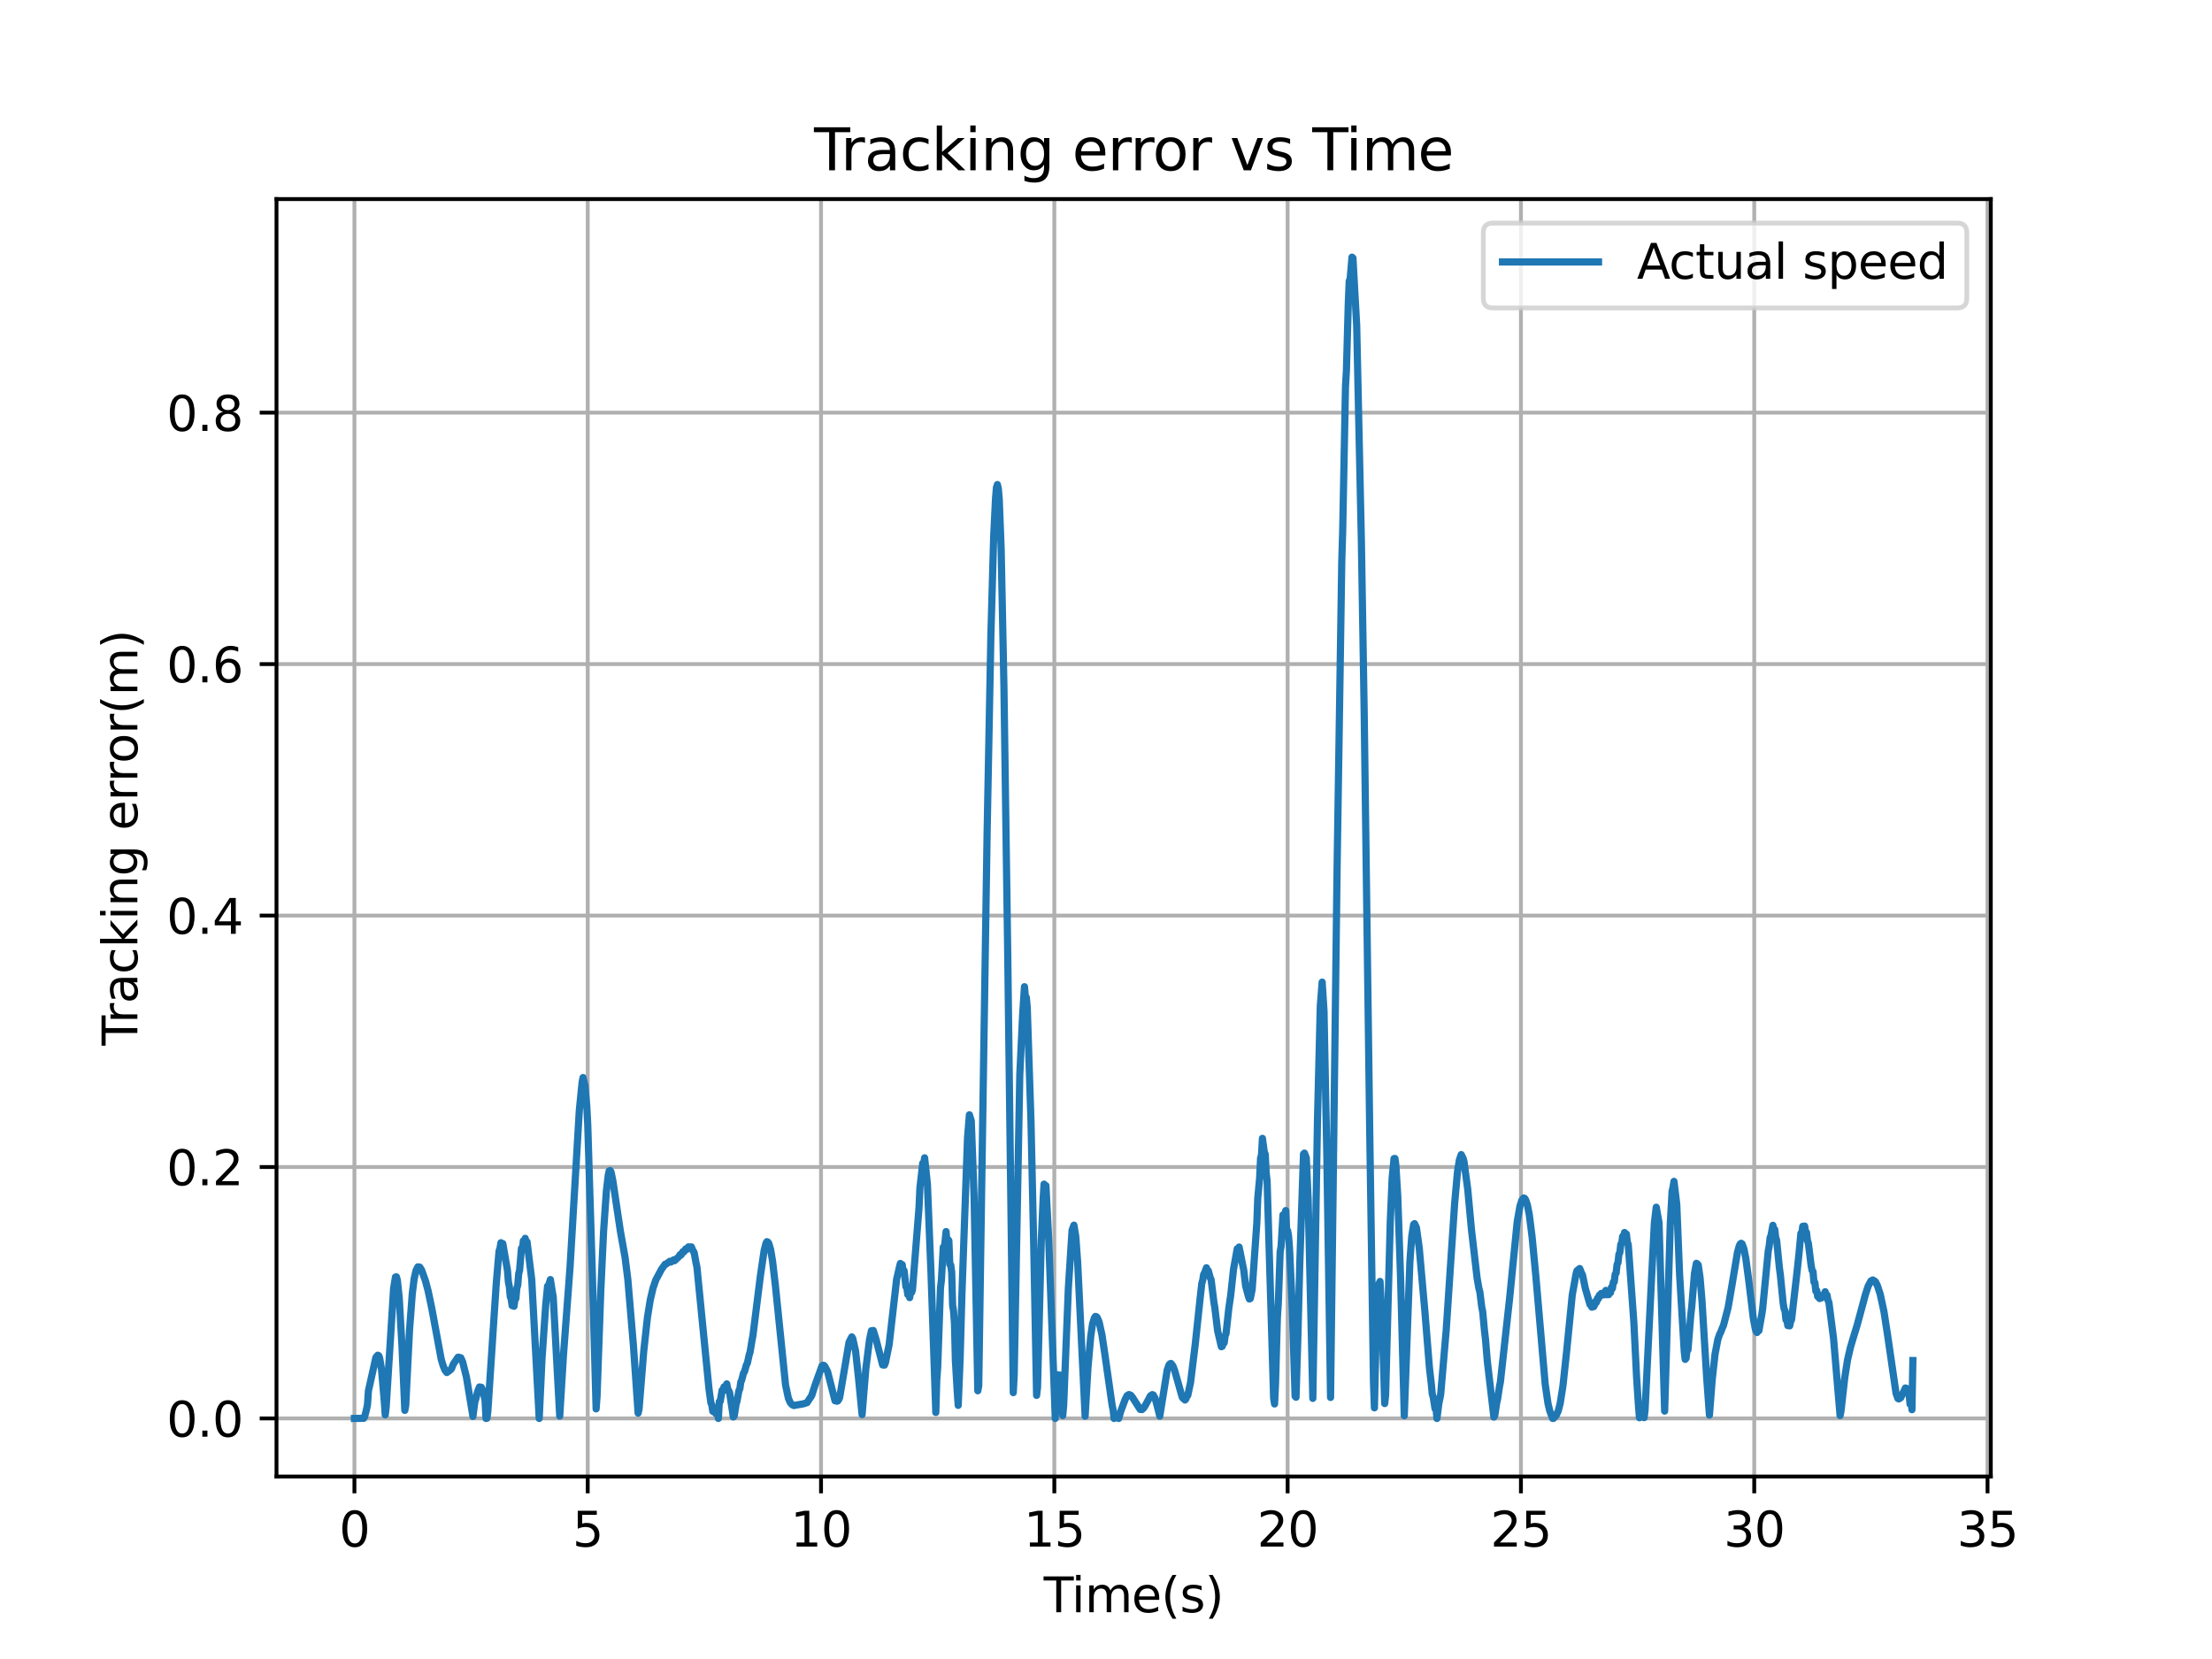 <?xml version="1.0" encoding="utf-8" standalone="no"?>
<!DOCTYPE svg PUBLIC "-//W3C//DTD SVG 1.1//EN"
  "http://www.w3.org/Graphics/SVG/1.1/DTD/svg11.dtd">
<svg xmlns:xlink="http://www.w3.org/1999/xlink" width="460.8pt" height="345.6pt" viewBox="0 0 460.8 345.6" xmlns="http://www.w3.org/2000/svg" version="1.1">
 <defs>
  <style type="text/css">*{stroke-linejoin: round; stroke-linecap: butt}</style>
 </defs>
 <g id="figure_1">
  <g id="patch_1">
   <path d="M 0 345.6 
L 460.8 345.6 
L 460.8 0 
L 0 0 
z
" style="fill: #ffffff"/>
  </g>
  <g id="axes_1">
   <g id="patch_2">
    <path d="M 57.6 307.584 
L 414.72 307.584 
L 414.72 41.472 
L 57.6 41.472 
z
" style="fill: #ffffff"/>
   </g>
   <g id="matplotlib.axis_1">
    <g id="xtick_1">
     <g id="line2d_1">
      <path d="M 73.833 307.584 
L 73.833 41.472 
" clip-path="url(#p8f1e11af60)" style="fill: none; stroke: #b0b0b0; stroke-width: 0.8; stroke-linecap: square"/>
     </g>
     <g id="line2d_2">
      <defs>
       <path id="mf3893a9db6" d="M 0 0 
L 0 3.5 
" style="stroke: #000000; stroke-width: 0.8"/>
      </defs>
      <g>
       <use xlink:href="#mf3893a9db6" x="73.833" y="307.584" style="stroke: #000000; stroke-width: 0.8"/>
      </g>
     </g>
     <g id="text_1">
      <!-- 0 -->
      <g transform="translate(70.651 322.182) scale(0.1 -0.1)">
       <defs>
        <path id="DejaVuSans-30" d="M 2034 4250 
Q 1547 4250 1301 3770 
Q 1056 3291 1056 2328 
Q 1056 1369 1301 889 
Q 1547 409 2034 409 
Q 2525 409 2770 889 
Q 3016 1369 3016 2328 
Q 3016 3291 2770 3770 
Q 2525 4250 2034 4250 
z
M 2034 4750 
Q 2819 4750 3233 4129 
Q 3647 3509 3647 2328 
Q 3647 1150 3233 529 
Q 2819 -91 2034 -91 
Q 1250 -91 836 529 
Q 422 1150 422 2328 
Q 422 3509 836 4129 
Q 1250 4750 2034 4750 
z
" transform="scale(0.016)"/>
       </defs>
       <use xlink:href="#DejaVuSans-30"/>
      </g>
     </g>
    </g>
    <g id="xtick_2">
     <g id="line2d_3">
      <path d="M 122.434 307.584 
L 122.434 41.472 
" clip-path="url(#p8f1e11af60)" style="fill: none; stroke: #b0b0b0; stroke-width: 0.8; stroke-linecap: square"/>
     </g>
     <g id="line2d_4">
      <g>
       <use xlink:href="#mf3893a9db6" x="122.434" y="307.584" style="stroke: #000000; stroke-width: 0.8"/>
      </g>
     </g>
     <g id="text_2">
      <!-- 5 -->
      <g transform="translate(119.252 322.182) scale(0.1 -0.1)">
       <defs>
        <path id="DejaVuSans-35" d="M 691 4666 
L 3169 4666 
L 3169 4134 
L 1269 4134 
L 1269 2991 
Q 1406 3038 1543 3061 
Q 1681 3084 1819 3084 
Q 2600 3084 3056 2656 
Q 3513 2228 3513 1497 
Q 3513 744 3044 326 
Q 2575 -91 1722 -91 
Q 1428 -91 1123 -41 
Q 819 9 494 109 
L 494 744 
Q 775 591 1075 516 
Q 1375 441 1709 441 
Q 2250 441 2565 725 
Q 2881 1009 2881 1497 
Q 2881 1984 2565 2268 
Q 2250 2553 1709 2553 
Q 1456 2553 1204 2497 
Q 953 2441 691 2322 
L 691 4666 
z
" transform="scale(0.016)"/>
       </defs>
       <use xlink:href="#DejaVuSans-35"/>
      </g>
     </g>
    </g>
    <g id="xtick_3">
     <g id="line2d_5">
      <path d="M 171.035 307.584 
L 171.035 41.472 
" clip-path="url(#p8f1e11af60)" style="fill: none; stroke: #b0b0b0; stroke-width: 0.8; stroke-linecap: square"/>
     </g>
     <g id="line2d_6">
      <g>
       <use xlink:href="#mf3893a9db6" x="171.035" y="307.584" style="stroke: #000000; stroke-width: 0.8"/>
      </g>
     </g>
     <g id="text_3">
      <!-- 10 -->
      <g transform="translate(164.672 322.182) scale(0.1 -0.1)">
       <defs>
        <path id="DejaVuSans-31" d="M 794 531 
L 1825 531 
L 1825 4091 
L 703 3866 
L 703 4441 
L 1819 4666 
L 2450 4666 
L 2450 531 
L 3481 531 
L 3481 0 
L 794 0 
L 794 531 
z
" transform="scale(0.016)"/>
       </defs>
       <use xlink:href="#DejaVuSans-31"/>
       <use xlink:href="#DejaVuSans-30" x="63.623"/>
      </g>
     </g>
    </g>
    <g id="xtick_4">
     <g id="line2d_7">
      <path d="M 219.636 307.584 
L 219.636 41.472 
" clip-path="url(#p8f1e11af60)" style="fill: none; stroke: #b0b0b0; stroke-width: 0.8; stroke-linecap: square"/>
     </g>
     <g id="line2d_8">
      <g>
       <use xlink:href="#mf3893a9db6" x="219.636" y="307.584" style="stroke: #000000; stroke-width: 0.8"/>
      </g>
     </g>
     <g id="text_4">
      <!-- 15 -->
      <g transform="translate(213.273 322.182) scale(0.1 -0.1)">
       <use xlink:href="#DejaVuSans-31"/>
       <use xlink:href="#DejaVuSans-35" x="63.623"/>
      </g>
     </g>
    </g>
    <g id="xtick_5">
     <g id="line2d_9">
      <path d="M 268.237 307.584 
L 268.237 41.472 
" clip-path="url(#p8f1e11af60)" style="fill: none; stroke: #b0b0b0; stroke-width: 0.8; stroke-linecap: square"/>
     </g>
     <g id="line2d_10">
      <g>
       <use xlink:href="#mf3893a9db6" x="268.237" y="307.584" style="stroke: #000000; stroke-width: 0.8"/>
      </g>
     </g>
     <g id="text_5">
      <!-- 20 -->
      <g transform="translate(261.874 322.182) scale(0.1 -0.1)">
       <defs>
        <path id="DejaVuSans-32" d="M 1228 531 
L 3431 531 
L 3431 0 
L 469 0 
L 469 531 
Q 828 903 1448 1529 
Q 2069 2156 2228 2338 
Q 2531 2678 2651 2914 
Q 2772 3150 2772 3378 
Q 2772 3750 2511 3984 
Q 2250 4219 1831 4219 
Q 1534 4219 1204 4116 
Q 875 4013 500 3803 
L 500 4441 
Q 881 4594 1212 4672 
Q 1544 4750 1819 4750 
Q 2544 4750 2975 4387 
Q 3406 4025 3406 3419 
Q 3406 3131 3298 2873 
Q 3191 2616 2906 2266 
Q 2828 2175 2409 1742 
Q 1991 1309 1228 531 
z
" transform="scale(0.016)"/>
       </defs>
       <use xlink:href="#DejaVuSans-32"/>
       <use xlink:href="#DejaVuSans-30" x="63.623"/>
      </g>
     </g>
    </g>
    <g id="xtick_6">
     <g id="line2d_11">
      <path d="M 316.838 307.584 
L 316.838 41.472 
" clip-path="url(#p8f1e11af60)" style="fill: none; stroke: #b0b0b0; stroke-width: 0.8; stroke-linecap: square"/>
     </g>
     <g id="line2d_12">
      <g>
       <use xlink:href="#mf3893a9db6" x="316.838" y="307.584" style="stroke: #000000; stroke-width: 0.8"/>
      </g>
     </g>
     <g id="text_6">
      <!-- 25 -->
      <g transform="translate(310.475 322.182) scale(0.1 -0.1)">
       <use xlink:href="#DejaVuSans-32"/>
       <use xlink:href="#DejaVuSans-35" x="63.623"/>
      </g>
     </g>
    </g>
    <g id="xtick_7">
     <g id="line2d_13">
      <path d="M 365.439 307.584 
L 365.439 41.472 
" clip-path="url(#p8f1e11af60)" style="fill: none; stroke: #b0b0b0; stroke-width: 0.8; stroke-linecap: square"/>
     </g>
     <g id="line2d_14">
      <g>
       <use xlink:href="#mf3893a9db6" x="365.439" y="307.584" style="stroke: #000000; stroke-width: 0.8"/>
      </g>
     </g>
     <g id="text_7">
      <!-- 30 -->
      <g transform="translate(359.076 322.182) scale(0.1 -0.1)">
       <defs>
        <path id="DejaVuSans-33" d="M 2597 2516 
Q 3050 2419 3304 2112 
Q 3559 1806 3559 1356 
Q 3559 666 3084 287 
Q 2609 -91 1734 -91 
Q 1441 -91 1130 -33 
Q 819 25 488 141 
L 488 750 
Q 750 597 1062 519 
Q 1375 441 1716 441 
Q 2309 441 2620 675 
Q 2931 909 2931 1356 
Q 2931 1769 2642 2001 
Q 2353 2234 1838 2234 
L 1294 2234 
L 1294 2753 
L 1863 2753 
Q 2328 2753 2575 2939 
Q 2822 3125 2822 3475 
Q 2822 3834 2567 4026 
Q 2313 4219 1838 4219 
Q 1578 4219 1281 4162 
Q 984 4106 628 3988 
L 628 4550 
Q 988 4650 1302 4700 
Q 1616 4750 1894 4750 
Q 2613 4750 3031 4423 
Q 3450 4097 3450 3541 
Q 3450 3153 3228 2886 
Q 3006 2619 2597 2516 
z
" transform="scale(0.016)"/>
       </defs>
       <use xlink:href="#DejaVuSans-33"/>
       <use xlink:href="#DejaVuSans-30" x="63.623"/>
      </g>
     </g>
    </g>
    <g id="xtick_8">
     <g id="line2d_15">
      <path d="M 414.04 307.584 
L 414.04 41.472 
" clip-path="url(#p8f1e11af60)" style="fill: none; stroke: #b0b0b0; stroke-width: 0.8; stroke-linecap: square"/>
     </g>
     <g id="line2d_16">
      <g>
       <use xlink:href="#mf3893a9db6" x="414.04" y="307.584" style="stroke: #000000; stroke-width: 0.8"/>
      </g>
     </g>
     <g id="text_8">
      <!-- 35 -->
      <g transform="translate(407.677 322.182) scale(0.1 -0.1)">
       <use xlink:href="#DejaVuSans-33"/>
       <use xlink:href="#DejaVuSans-35" x="63.623"/>
      </g>
     </g>
    </g>
    <g id="text_9">
     <!-- Time(s) -->
     <g transform="translate(217.42 335.861) scale(0.1 -0.1)">
      <defs>
       <path id="DejaVuSans-54" d="M -19 4666 
L 3928 4666 
L 3928 4134 
L 2272 4134 
L 2272 0 
L 1638 0 
L 1638 4134 
L -19 4134 
L -19 4666 
z
" transform="scale(0.016)"/>
       <path id="DejaVuSans-69" d="M 603 3500 
L 1178 3500 
L 1178 0 
L 603 0 
L 603 3500 
z
M 603 4863 
L 1178 4863 
L 1178 4134 
L 603 4134 
L 603 4863 
z
" transform="scale(0.016)"/>
       <path id="DejaVuSans-6d" d="M 3328 2828 
Q 3544 3216 3844 3400 
Q 4144 3584 4550 3584 
Q 5097 3584 5394 3201 
Q 5691 2819 5691 2113 
L 5691 0 
L 5113 0 
L 5113 2094 
Q 5113 2597 4934 2840 
Q 4756 3084 4391 3084 
Q 3944 3084 3684 2787 
Q 3425 2491 3425 1978 
L 3425 0 
L 2847 0 
L 2847 2094 
Q 2847 2600 2669 2842 
Q 2491 3084 2119 3084 
Q 1678 3084 1418 2786 
Q 1159 2488 1159 1978 
L 1159 0 
L 581 0 
L 581 3500 
L 1159 3500 
L 1159 2956 
Q 1356 3278 1631 3431 
Q 1906 3584 2284 3584 
Q 2666 3584 2933 3390 
Q 3200 3197 3328 2828 
z
" transform="scale(0.016)"/>
       <path id="DejaVuSans-65" d="M 3597 1894 
L 3597 1613 
L 953 1613 
Q 991 1019 1311 708 
Q 1631 397 2203 397 
Q 2534 397 2845 478 
Q 3156 559 3463 722 
L 3463 178 
Q 3153 47 2828 -22 
Q 2503 -91 2169 -91 
Q 1331 -91 842 396 
Q 353 884 353 1716 
Q 353 2575 817 3079 
Q 1281 3584 2069 3584 
Q 2775 3584 3186 3129 
Q 3597 2675 3597 1894 
z
M 3022 2063 
Q 3016 2534 2758 2815 
Q 2500 3097 2075 3097 
Q 1594 3097 1305 2825 
Q 1016 2553 972 2059 
L 3022 2063 
z
" transform="scale(0.016)"/>
       <path id="DejaVuSans-28" d="M 1984 4856 
Q 1566 4138 1362 3434 
Q 1159 2731 1159 2009 
Q 1159 1288 1364 580 
Q 1569 -128 1984 -844 
L 1484 -844 
Q 1016 -109 783 600 
Q 550 1309 550 2009 
Q 550 2706 781 3412 
Q 1013 4119 1484 4856 
L 1984 4856 
z
" transform="scale(0.016)"/>
       <path id="DejaVuSans-73" d="M 2834 3397 
L 2834 2853 
Q 2591 2978 2328 3040 
Q 2066 3103 1784 3103 
Q 1356 3103 1142 2972 
Q 928 2841 928 2578 
Q 928 2378 1081 2264 
Q 1234 2150 1697 2047 
L 1894 2003 
Q 2506 1872 2764 1633 
Q 3022 1394 3022 966 
Q 3022 478 2636 193 
Q 2250 -91 1575 -91 
Q 1294 -91 989 -36 
Q 684 19 347 128 
L 347 722 
Q 666 556 975 473 
Q 1284 391 1588 391 
Q 1994 391 2212 530 
Q 2431 669 2431 922 
Q 2431 1156 2273 1281 
Q 2116 1406 1581 1522 
L 1381 1569 
Q 847 1681 609 1914 
Q 372 2147 372 2553 
Q 372 3047 722 3315 
Q 1072 3584 1716 3584 
Q 2034 3584 2315 3537 
Q 2597 3491 2834 3397 
z
" transform="scale(0.016)"/>
       <path id="DejaVuSans-29" d="M 513 4856 
L 1013 4856 
Q 1481 4119 1714 3412 
Q 1947 2706 1947 2009 
Q 1947 1309 1714 600 
Q 1481 -109 1013 -844 
L 513 -844 
Q 928 -128 1133 580 
Q 1338 1288 1338 2009 
Q 1338 2731 1133 3434 
Q 928 4138 513 4856 
z
" transform="scale(0.016)"/>
      </defs>
      <use xlink:href="#DejaVuSans-54"/>
      <use xlink:href="#DejaVuSans-69" x="57.959"/>
      <use xlink:href="#DejaVuSans-6d" x="85.742"/>
      <use xlink:href="#DejaVuSans-65" x="183.154"/>
      <use xlink:href="#DejaVuSans-28" x="244.678"/>
      <use xlink:href="#DejaVuSans-73" x="283.691"/>
      <use xlink:href="#DejaVuSans-29" x="335.791"/>
     </g>
    </g>
   </g>
   <g id="matplotlib.axis_2">
    <g id="ytick_1">
     <g id="line2d_17">
      <path d="M 57.6 295.488 
L 414.72 295.488 
" clip-path="url(#p8f1e11af60)" style="fill: none; stroke: #b0b0b0; stroke-width: 0.8; stroke-linecap: square"/>
     </g>
     <g id="line2d_18">
      <defs>
       <path id="m195ae77a68" d="M 0 0 
L -3.5 0 
" style="stroke: #000000; stroke-width: 0.8"/>
      </defs>
      <g>
       <use xlink:href="#m195ae77a68" x="57.6" y="295.488" style="stroke: #000000; stroke-width: 0.8"/>
      </g>
     </g>
     <g id="text_10">
      <!-- 0.0 -->
      <g transform="translate(34.697 299.287) scale(0.1 -0.1)">
       <defs>
        <path id="DejaVuSans-2e" d="M 684 794 
L 1344 794 
L 1344 0 
L 684 0 
L 684 794 
z
" transform="scale(0.016)"/>
       </defs>
       <use xlink:href="#DejaVuSans-30"/>
       <use xlink:href="#DejaVuSans-2e" x="63.623"/>
       <use xlink:href="#DejaVuSans-30" x="95.41"/>
      </g>
     </g>
    </g>
    <g id="ytick_2">
     <g id="line2d_19">
      <path d="M 57.6 243.107 
L 414.72 243.107 
" clip-path="url(#p8f1e11af60)" style="fill: none; stroke: #b0b0b0; stroke-width: 0.8; stroke-linecap: square"/>
     </g>
     <g id="line2d_20">
      <g>
       <use xlink:href="#m195ae77a68" x="57.6" y="243.107" style="stroke: #000000; stroke-width: 0.8"/>
      </g>
     </g>
     <g id="text_11">
      <!-- 0.2 -->
      <g transform="translate(34.697 246.906) scale(0.1 -0.1)">
       <use xlink:href="#DejaVuSans-30"/>
       <use xlink:href="#DejaVuSans-2e" x="63.623"/>
       <use xlink:href="#DejaVuSans-32" x="95.41"/>
      </g>
     </g>
    </g>
    <g id="ytick_3">
     <g id="line2d_21">
      <path d="M 57.6 190.726 
L 414.72 190.726 
" clip-path="url(#p8f1e11af60)" style="fill: none; stroke: #b0b0b0; stroke-width: 0.8; stroke-linecap: square"/>
     </g>
     <g id="line2d_22">
      <g>
       <use xlink:href="#m195ae77a68" x="57.6" y="190.726" style="stroke: #000000; stroke-width: 0.8"/>
      </g>
     </g>
     <g id="text_12">
      <!-- 0.4 -->
      <g transform="translate(34.697 194.525) scale(0.1 -0.1)">
       <defs>
        <path id="DejaVuSans-34" d="M 2419 4116 
L 825 1625 
L 2419 1625 
L 2419 4116 
z
M 2253 4666 
L 3047 4666 
L 3047 1625 
L 3713 1625 
L 3713 1100 
L 3047 1100 
L 3047 0 
L 2419 0 
L 2419 1100 
L 313 1100 
L 313 1709 
L 2253 4666 
z
" transform="scale(0.016)"/>
       </defs>
       <use xlink:href="#DejaVuSans-30"/>
       <use xlink:href="#DejaVuSans-2e" x="63.623"/>
       <use xlink:href="#DejaVuSans-34" x="95.41"/>
      </g>
     </g>
    </g>
    <g id="ytick_4">
     <g id="line2d_23">
      <path d="M 57.6 138.345 
L 414.72 138.345 
" clip-path="url(#p8f1e11af60)" style="fill: none; stroke: #b0b0b0; stroke-width: 0.8; stroke-linecap: square"/>
     </g>
     <g id="line2d_24">
      <g>
       <use xlink:href="#m195ae77a68" x="57.6" y="138.345" style="stroke: #000000; stroke-width: 0.8"/>
      </g>
     </g>
     <g id="text_13">
      <!-- 0.6 -->
      <g transform="translate(34.697 142.144) scale(0.1 -0.1)">
       <defs>
        <path id="DejaVuSans-36" d="M 2113 2584 
Q 1688 2584 1439 2293 
Q 1191 2003 1191 1497 
Q 1191 994 1439 701 
Q 1688 409 2113 409 
Q 2538 409 2786 701 
Q 3034 994 3034 1497 
Q 3034 2003 2786 2293 
Q 2538 2584 2113 2584 
z
M 3366 4563 
L 3366 3988 
Q 3128 4100 2886 4159 
Q 2644 4219 2406 4219 
Q 1781 4219 1451 3797 
Q 1122 3375 1075 2522 
Q 1259 2794 1537 2939 
Q 1816 3084 2150 3084 
Q 2853 3084 3261 2657 
Q 3669 2231 3669 1497 
Q 3669 778 3244 343 
Q 2819 -91 2113 -91 
Q 1303 -91 875 529 
Q 447 1150 447 2328 
Q 447 3434 972 4092 
Q 1497 4750 2381 4750 
Q 2619 4750 2861 4703 
Q 3103 4656 3366 4563 
z
" transform="scale(0.016)"/>
       </defs>
       <use xlink:href="#DejaVuSans-30"/>
       <use xlink:href="#DejaVuSans-2e" x="63.623"/>
       <use xlink:href="#DejaVuSans-36" x="95.41"/>
      </g>
     </g>
    </g>
    <g id="ytick_5">
     <g id="line2d_25">
      <path d="M 57.6 85.964 
L 414.72 85.964 
" clip-path="url(#p8f1e11af60)" style="fill: none; stroke: #b0b0b0; stroke-width: 0.8; stroke-linecap: square"/>
     </g>
     <g id="line2d_26">
      <g>
       <use xlink:href="#m195ae77a68" x="57.6" y="85.964" style="stroke: #000000; stroke-width: 0.8"/>
      </g>
     </g>
     <g id="text_14">
      <!-- 0.8 -->
      <g transform="translate(34.697 89.764) scale(0.1 -0.1)">
       <defs>
        <path id="DejaVuSans-38" d="M 2034 2216 
Q 1584 2216 1326 1975 
Q 1069 1734 1069 1313 
Q 1069 891 1326 650 
Q 1584 409 2034 409 
Q 2484 409 2743 651 
Q 3003 894 3003 1313 
Q 3003 1734 2745 1975 
Q 2488 2216 2034 2216 
z
M 1403 2484 
Q 997 2584 770 2862 
Q 544 3141 544 3541 
Q 544 4100 942 4425 
Q 1341 4750 2034 4750 
Q 2731 4750 3128 4425 
Q 3525 4100 3525 3541 
Q 3525 3141 3298 2862 
Q 3072 2584 2669 2484 
Q 3125 2378 3379 2068 
Q 3634 1759 3634 1313 
Q 3634 634 3220 271 
Q 2806 -91 2034 -91 
Q 1263 -91 848 271 
Q 434 634 434 1313 
Q 434 1759 690 2068 
Q 947 2378 1403 2484 
z
M 1172 3481 
Q 1172 3119 1398 2916 
Q 1625 2713 2034 2713 
Q 2441 2713 2670 2916 
Q 2900 3119 2900 3481 
Q 2900 3844 2670 4047 
Q 2441 4250 2034 4250 
Q 1625 4250 1398 4047 
Q 1172 3844 1172 3481 
z
" transform="scale(0.016)"/>
       </defs>
       <use xlink:href="#DejaVuSans-30"/>
       <use xlink:href="#DejaVuSans-2e" x="63.623"/>
       <use xlink:href="#DejaVuSans-38" x="95.41"/>
      </g>
     </g>
    </g>
    <g id="text_15">
     <!-- Tracking error(m) -->
     <g transform="translate(28.617 217.804) rotate(-90) scale(0.1 -0.1)">
      <defs>
       <path id="DejaVuSans-72" d="M 2631 2963 
Q 2534 3019 2420 3045 
Q 2306 3072 2169 3072 
Q 1681 3072 1420 2755 
Q 1159 2438 1159 1844 
L 1159 0 
L 581 0 
L 581 3500 
L 1159 3500 
L 1159 2956 
Q 1341 3275 1631 3429 
Q 1922 3584 2338 3584 
Q 2397 3584 2469 3576 
Q 2541 3569 2628 3553 
L 2631 2963 
z
" transform="scale(0.016)"/>
       <path id="DejaVuSans-61" d="M 2194 1759 
Q 1497 1759 1228 1600 
Q 959 1441 959 1056 
Q 959 750 1161 570 
Q 1363 391 1709 391 
Q 2188 391 2477 730 
Q 2766 1069 2766 1631 
L 2766 1759 
L 2194 1759 
z
M 3341 1997 
L 3341 0 
L 2766 0 
L 2766 531 
Q 2569 213 2275 61 
Q 1981 -91 1556 -91 
Q 1019 -91 701 211 
Q 384 513 384 1019 
Q 384 1609 779 1909 
Q 1175 2209 1959 2209 
L 2766 2209 
L 2766 2266 
Q 2766 2663 2505 2880 
Q 2244 3097 1772 3097 
Q 1472 3097 1187 3025 
Q 903 2953 641 2809 
L 641 3341 
Q 956 3463 1253 3523 
Q 1550 3584 1831 3584 
Q 2591 3584 2966 3190 
Q 3341 2797 3341 1997 
z
" transform="scale(0.016)"/>
       <path id="DejaVuSans-63" d="M 3122 3366 
L 3122 2828 
Q 2878 2963 2633 3030 
Q 2388 3097 2138 3097 
Q 1578 3097 1268 2742 
Q 959 2388 959 1747 
Q 959 1106 1268 751 
Q 1578 397 2138 397 
Q 2388 397 2633 464 
Q 2878 531 3122 666 
L 3122 134 
Q 2881 22 2623 -34 
Q 2366 -91 2075 -91 
Q 1284 -91 818 406 
Q 353 903 353 1747 
Q 353 2603 823 3093 
Q 1294 3584 2113 3584 
Q 2378 3584 2631 3529 
Q 2884 3475 3122 3366 
z
" transform="scale(0.016)"/>
       <path id="DejaVuSans-6b" d="M 581 4863 
L 1159 4863 
L 1159 1991 
L 2875 3500 
L 3609 3500 
L 1753 1863 
L 3688 0 
L 2938 0 
L 1159 1709 
L 1159 0 
L 581 0 
L 581 4863 
z
" transform="scale(0.016)"/>
       <path id="DejaVuSans-6e" d="M 3513 2113 
L 3513 0 
L 2938 0 
L 2938 2094 
Q 2938 2591 2744 2837 
Q 2550 3084 2163 3084 
Q 1697 3084 1428 2787 
Q 1159 2491 1159 1978 
L 1159 0 
L 581 0 
L 581 3500 
L 1159 3500 
L 1159 2956 
Q 1366 3272 1645 3428 
Q 1925 3584 2291 3584 
Q 2894 3584 3203 3211 
Q 3513 2838 3513 2113 
z
" transform="scale(0.016)"/>
       <path id="DejaVuSans-67" d="M 2906 1791 
Q 2906 2416 2648 2759 
Q 2391 3103 1925 3103 
Q 1463 3103 1205 2759 
Q 947 2416 947 1791 
Q 947 1169 1205 825 
Q 1463 481 1925 481 
Q 2391 481 2648 825 
Q 2906 1169 2906 1791 
z
M 3481 434 
Q 3481 -459 3084 -895 
Q 2688 -1331 1869 -1331 
Q 1566 -1331 1297 -1286 
Q 1028 -1241 775 -1147 
L 775 -588 
Q 1028 -725 1275 -790 
Q 1522 -856 1778 -856 
Q 2344 -856 2625 -561 
Q 2906 -266 2906 331 
L 2906 616 
Q 2728 306 2450 153 
Q 2172 0 1784 0 
Q 1141 0 747 490 
Q 353 981 353 1791 
Q 353 2603 747 3093 
Q 1141 3584 1784 3584 
Q 2172 3584 2450 3431 
Q 2728 3278 2906 2969 
L 2906 3500 
L 3481 3500 
L 3481 434 
z
" transform="scale(0.016)"/>
       <path id="DejaVuSans-20" transform="scale(0.016)"/>
       <path id="DejaVuSans-6f" d="M 1959 3097 
Q 1497 3097 1228 2736 
Q 959 2375 959 1747 
Q 959 1119 1226 758 
Q 1494 397 1959 397 
Q 2419 397 2687 759 
Q 2956 1122 2956 1747 
Q 2956 2369 2687 2733 
Q 2419 3097 1959 3097 
z
M 1959 3584 
Q 2709 3584 3137 3096 
Q 3566 2609 3566 1747 
Q 3566 888 3137 398 
Q 2709 -91 1959 -91 
Q 1206 -91 779 398 
Q 353 888 353 1747 
Q 353 2609 779 3096 
Q 1206 3584 1959 3584 
z
" transform="scale(0.016)"/>
      </defs>
      <use xlink:href="#DejaVuSans-54"/>
      <use xlink:href="#DejaVuSans-72" x="46.334"/>
      <use xlink:href="#DejaVuSans-61" x="87.447"/>
      <use xlink:href="#DejaVuSans-63" x="148.727"/>
      <use xlink:href="#DejaVuSans-6b" x="203.707"/>
      <use xlink:href="#DejaVuSans-69" x="261.617"/>
      <use xlink:href="#DejaVuSans-6e" x="289.4"/>
      <use xlink:href="#DejaVuSans-67" x="352.779"/>
      <use xlink:href="#DejaVuSans-20" x="416.256"/>
      <use xlink:href="#DejaVuSans-65" x="448.043"/>
      <use xlink:href="#DejaVuSans-72" x="509.566"/>
      <use xlink:href="#DejaVuSans-72" x="548.93"/>
      <use xlink:href="#DejaVuSans-6f" x="587.793"/>
      <use xlink:href="#DejaVuSans-72" x="648.975"/>
      <use xlink:href="#DejaVuSans-28" x="690.088"/>
      <use xlink:href="#DejaVuSans-6d" x="729.102"/>
      <use xlink:href="#DejaVuSans-29" x="826.514"/>
     </g>
    </g>
   </g>
   <g id="line2d_27">
    <path d="M 73.833 295.488 
L 75.777 295.461 
L 75.777 295.461 
L 75.971 295.09 
L 75.971 295.09 
L 76.36 293.566 
L 76.36 293.566 
L 76.554 292.593 
L 76.554 292.593 
L 76.749 289.746 
L 76.749 289.746 
L 78.304 282.769 
L 78.304 282.769 
L 78.693 282.312 
L 78.693 282.312 
L 78.887 282.399 
L 78.887 282.399 
L 79.082 282.869 
L 79.082 282.869 
L 79.47 285.197 
L 79.47 285.197 
L 80.054 291.909 
L 80.054 291.909 
L 80.248 294.737 
L 80.248 294.737 
L 80.442 293.171 
L 80.442 293.171 
L 81.998 268.358 
L 81.998 268.358 
L 82.386 266.026 
L 82.386 266.026 
L 82.581 265.992 
L 82.581 265.992 
L 82.775 266.69 
L 82.775 266.69 
L 83.164 270.335 
L 83.164 270.335 
L 83.747 280.547 
L 83.747 280.547 
L 84.331 293.807 
L 84.331 293.807 
L 84.525 292.732 
L 84.525 292.732 
L 85.303 277.202 
L 85.303 277.202 
L 85.886 269.497 
L 85.886 269.497 
L 86.275 266.395 
L 86.275 266.395 
L 86.663 264.691 
L 86.663 264.691 
L 87.052 263.912 
L 87.052 263.912 
L 87.441 263.964 
L 87.441 263.964 
L 87.83 264.592 
L 87.83 264.592 
L 88.607 266.758 
L 88.607 266.758 
L 89.191 268.941 
L 89.191 268.941 
L 89.968 272.654 
L 89.968 272.654 
L 91.912 283.16 
L 91.912 283.16 
L 92.301 284.46 
L 92.301 284.46 
L 92.69 285.421 
L 92.69 285.421 
L 93.079 285.923 
L 93.079 285.923 
L 93.468 285.649 
L 93.468 285.649 
L 93.856 285.344 
L 93.856 285.344 
L 94.051 285.129 
L 94.051 285.129 
L 94.44 284.161 
L 94.44 284.161 
L 95.412 282.734 
L 95.412 282.734 
L 95.606 282.735 
L 95.606 282.735 
L 95.8 282.894 
L 95.8 282.894 
L 95.995 282.846 
L 95.995 282.846 
L 96.384 283.741 
L 96.384 283.741 
L 97.161 286.851 
L 97.161 286.851 
L 98.522 295.065 
L 98.522 295.065 
L 98.911 292.067 
L 98.911 292.067 
L 99.105 291.469 
L 99.105 291.469 
L 99.494 289.894 
L 99.494 289.894 
L 99.883 288.928 
L 99.883 288.928 
L 100.272 289 
L 100.272 289 
L 100.66 289.846 
L 100.66 289.846 
L 101.049 291.754 
L 101.049 291.754 
L 101.244 295.488 
L 101.244 295.488 
L 101.438 295.447 
L 101.438 295.447 
L 101.632 293.921 
L 101.632 293.921 
L 102.993 273.19 
L 102.993 273.19 
L 103.382 267.373 
L 103.382 267.373 
L 103.771 262.808 
L 103.771 262.808 
L 103.965 260.613 
L 103.965 260.613 
L 104.16 260.033 
L 104.16 260.033 
L 104.354 258.881 
L 104.354 258.881 
L 104.549 259.2 
L 104.549 259.2 
L 104.743 259.063 
L 104.743 259.063 
L 105.715 264.654 
L 105.715 264.654 
L 105.909 267.053 
L 105.909 267.053 
L 106.104 268.013 
L 106.104 268.013 
L 106.298 270.118 
L 106.298 270.118 
L 106.493 270.612 
L 106.493 270.612 
L 106.687 271.99 
L 106.687 271.99 
L 106.881 271.581 
L 107.076 272.127 
L 107.076 272.127 
L 107.27 270.723 
L 107.27 270.723 
L 107.465 270.524 
L 107.465 270.524 
L 107.659 268.359 
L 107.659 268.359 
L 107.853 267.743 
L 107.853 267.743 
L 108.048 265.362 
L 108.048 265.362 
L 108.242 264.621 
L 108.242 264.621 
L 108.631 260.029 
L 108.631 260.029 
L 108.825 260.388 
L 108.825 260.388 
L 109.02 258.494 
L 109.02 258.494 
L 109.214 259.083 
L 109.214 259.083 
L 109.409 257.974 
L 109.409 257.974 
L 109.603 258.93 
L 109.603 258.93 
L 109.797 258.699 
L 109.797 258.699 
L 110.769 266.559 
L 110.769 266.559 
L 112.325 295.488 
L 112.325 295.488 
L 112.908 283.042 
L 112.908 283.042 
L 113.686 271.805 
L 113.686 271.805 
L 114.074 267.91 
L 114.074 267.91 
L 114.269 267.789 
L 114.269 267.789 
L 114.658 266.557 
L 114.658 266.557 
L 115.046 269.039 
L 115.046 269.039 
L 115.241 270.119 
L 115.241 270.119 
L 116.602 295.001 
L 116.602 295.001 
L 117.379 282.313 
L 117.379 282.313 
L 118.74 264.109 
L 118.74 264.109 
L 119.518 250.994 
L 119.518 250.994 
L 120.684 231.277 
L 120.684 231.277 
L 121.267 225.437 
L 121.267 225.437 
L 121.462 224.475 
L 121.462 224.475 
L 121.85 226.108 
L 121.85 226.108 
L 122.239 230.476 
L 122.239 230.476 
L 122.434 234.191 
L 122.434 234.191 
L 123.406 265.689 
L 123.406 265.689 
L 124.183 293.499 
L 124.183 293.499 
L 124.378 290.854 
L 124.378 290.854 
L 125.155 268.868 
L 125.155 268.868 
L 125.739 256.474 
L 125.739 256.474 
L 126.322 248.084 
L 126.322 248.084 
L 126.711 244.808 
L 126.711 244.808 
L 126.905 243.922 
L 126.905 243.922 
L 127.099 243.838 
L 127.099 243.838 
L 127.294 244.158 
L 127.294 244.158 
L 127.683 246.064 
L 127.683 246.064 
L 129.238 256.49 
L 129.238 256.49 
L 130.21 261.934 
L 130.21 261.934 
L 130.793 266.554 
L 130.793 266.554 
L 131.959 280.38 
L 131.959 280.38 
L 132.932 294.386 
L 132.932 294.386 
L 133.126 293.557 
L 133.126 293.557 
L 134.098 281.525 
L 134.098 281.525 
L 134.876 274.417 
L 134.876 274.417 
L 135.459 270.802 
L 135.459 270.802 
L 136.042 268.318 
L 136.042 268.318 
L 136.625 266.615 
L 136.625 266.615 
L 137.792 264.424 
L 137.792 264.424 
L 138.569 263.343 
L 138.569 263.343 
L 138.764 263.331 
L 138.764 263.331 
L 139.541 262.744 
L 139.541 262.744 
L 139.736 262.921 
L 139.736 262.921 
L 140.124 262.667 
L 140.124 262.667 
L 140.319 262.452 
L 140.319 262.452 
L 140.513 262.629 
L 140.513 262.629 
L 141.485 261.728 
L 141.485 261.728 
L 141.68 261.347 
L 141.874 261.439 
L 141.874 261.439 
L 142.263 260.738 
L 142.263 260.738 
L 142.457 260.804 
L 142.846 260.164 
L 142.846 260.164 
L 143.041 260.293 
L 143.041 260.293 
L 143.429 259.736 
L 143.429 259.736 
L 143.624 260.007 
L 143.624 260.007 
L 144.013 259.743 
L 144.013 259.743 
L 144.401 260.621 
L 144.401 260.621 
L 144.596 260.896 
L 144.596 260.896 
L 144.985 263.041 
L 144.985 263.041 
L 145.179 263.901 
L 145.179 263.901 
L 147.706 289.444 
L 147.706 289.444 
L 148.095 292.261 
L 148.095 292.261 
L 148.289 292.694 
L 148.289 292.694 
L 148.484 294.004 
L 148.678 294.099 
L 148.873 293.66 
L 148.873 293.66 
L 149.067 294.426 
L 149.067 294.426 
L 149.261 293.792 
L 149.261 293.792 
L 149.456 293.911 
L 149.456 293.911 
L 149.65 295.488 
L 149.65 295.488 
L 149.845 291.981 
L 149.845 291.981 
L 150.039 291.926 
L 150.039 291.926 
L 150.428 289.622 
L 150.428 289.622 
L 150.622 289.827 
L 150.622 289.827 
L 150.817 288.918 
L 150.817 288.918 
L 151.011 289.081 
L 151.011 289.081 
L 151.4 288.287 
L 151.4 288.287 
L 151.594 289.303 
L 151.594 289.303 
L 151.983 290.077 
L 151.983 290.077 
L 152.372 292.607 
L 152.372 292.607 
L 152.761 295.176 
L 152.761 295.176 
L 152.955 294.948 
L 152.955 294.948 
L 153.344 292.494 
L 153.344 292.494 
L 153.538 291.861 
L 153.538 291.861 
L 153.927 289.714 
L 153.927 289.714 
L 154.122 289.324 
L 154.122 289.324 
L 154.316 287.919 
L 154.316 287.919 
L 154.51 287.499 
L 154.51 287.499 
L 154.899 285.994 
L 154.899 285.994 
L 155.094 285.75 
L 155.094 285.75 
L 155.482 284.345 
L 155.482 284.345 
L 155.677 284.021 
L 155.677 284.021 
L 156.066 282.25 
L 156.066 282.25 
L 156.26 281.642 
L 156.26 281.642 
L 156.649 279.266 
L 156.649 279.266 
L 156.843 278.258 
L 156.843 278.258 
L 158.398 265.82 
L 158.398 265.82 
L 159.176 260.541 
L 159.176 260.541 
L 159.565 259.012 
L 159.565 259.012 
L 159.759 258.662 
L 159.759 258.662 
L 159.954 258.745 
L 159.954 258.745 
L 160.148 259.01 
L 160.148 259.01 
L 160.537 260.325 
L 160.537 260.325 
L 160.926 262.652 
L 160.926 262.652 
L 161.509 267.622 
L 161.509 267.622 
L 163.647 288.526 
L 163.647 288.526 
L 164.231 291.271 
L 164.231 291.271 
L 164.619 292.174 
L 164.619 292.174 
L 165.008 292.627 
L 165.008 292.627 
L 165.397 292.801 
L 165.397 292.801 
L 165.786 292.71 
L 165.786 292.71 
L 166.563 292.586 
L 166.563 292.586 
L 167.341 292.448 
L 167.341 292.448 
L 168.119 292.198 
L 168.119 292.198 
L 169.091 290.723 
L 169.091 290.723 
L 169.868 288.325 
L 169.868 288.325 
L 171.229 284.568 
L 171.229 284.568 
L 171.423 284.417 
L 171.423 284.417 
L 171.618 284.427 
L 171.618 284.427 
L 171.812 284.61 
L 171.812 284.61 
L 172.396 285.713 
L 172.396 285.713 
L 173.951 291.809 
L 173.951 291.809 
L 174.145 291.781 
L 174.145 291.781 
L 174.34 291.903 
L 174.34 291.903 
L 174.534 291.833 
L 174.728 291.561 
L 174.728 291.561 
L 174.923 291.092 
L 174.923 291.092 
L 176.867 279.618 
L 176.867 279.618 
L 177.256 278.844 
L 177.256 278.844 
L 177.45 278.497 
L 177.45 278.497 
L 177.644 278.829 
L 177.644 278.829 
L 178.033 280.579 
L 178.033 280.579 
L 178.228 281.431 
L 178.228 281.431 
L 178.811 286.747 
L 178.811 286.747 
L 179.588 294.69 
L 179.588 294.69 
L 180.366 285.165 
L 180.366 285.165 
L 181.144 279.035 
L 181.144 279.035 
L 181.532 277.211 
L 181.532 277.211 
L 181.727 277.331 
L 181.727 277.331 
L 181.921 277.162 
L 181.921 277.162 
L 182.505 279.065 
L 182.505 279.065 
L 183.865 284.345 
L 183.865 284.345 
L 184.254 284.371 
L 184.254 284.371 
L 184.449 283.883 
L 185.226 280.078 
L 185.226 280.078 
L 186.781 266.523 
L 186.781 266.523 
L 187.365 263.978 
L 187.365 263.978 
L 187.559 263.202 
L 187.559 263.202 
L 187.753 263.816 
L 187.753 263.816 
L 187.948 263.444 
L 187.948 263.444 
L 188.142 264.87 
L 188.142 264.87 
L 188.337 264.694 
L 188.337 264.694 
L 188.725 268.046 
L 188.725 268.046 
L 188.92 268.333 
L 188.92 268.333 
L 189.114 269.702 
L 189.114 269.702 
L 189.309 269.276 
L 189.503 270.321 
L 189.503 270.321 
L 189.697 268.787 
L 189.697 268.787 
L 189.892 269.261 
L 189.892 269.261 
L 190.086 268.682 
L 190.086 268.682 
L 191.447 251.563 
L 191.447 251.563 
L 191.642 247.378 
L 191.642 247.378 
L 192.225 242.308 
L 192.225 242.308 
L 192.419 242.516 
L 192.419 242.516 
L 192.614 241.196 
L 192.614 241.196 
L 193.197 246.662 
L 193.197 246.662 
L 193.974 265.951 
L 193.974 265.951 
L 194.946 294.243 
L 194.946 294.243 
L 195.141 287.512 
L 195.141 287.512 
L 195.335 284.887 
L 195.335 284.887 
L 195.918 268.296 
L 195.918 268.296 
L 196.113 266.668 
L 196.113 266.668 
L 196.502 259.792 
L 196.502 259.792 
L 196.696 260.31 
L 196.696 260.31 
L 197.085 256.56 
L 197.085 256.56 
L 197.279 259.319 
L 197.279 259.319 
L 197.474 258.189 
L 197.474 258.189 
L 197.668 258.457 
L 197.668 258.457 
L 197.862 263.42 
L 197.862 263.42 
L 198.057 263.531 
L 198.057 263.531 
L 198.251 265.039 
L 198.251 265.039 
L 198.446 271.883 
L 198.446 271.883 
L 198.64 273.096 
L 198.64 273.096 
L 198.834 275.699 
L 198.834 275.699 
L 199.029 283.493 
L 199.029 283.493 
L 199.418 290.002 
L 199.418 290.002 
L 199.612 292.762 
L 199.612 292.762 
L 200.001 283.346 
L 200.001 283.346 
L 200.39 269.497 
L 200.39 269.497 
L 201.556 236.981 
L 201.556 236.981 
L 201.945 232.234 
L 201.945 232.234 
L 202.334 233.483 
L 202.334 233.483 
L 202.917 249.241 
L 202.917 249.241 
L 203.695 289.723 
L 203.695 289.723 
L 203.889 288.68 
L 203.889 288.68 
L 204.472 249.334 
L 204.472 249.334 
L 205.639 173.196 
L 205.639 173.196 
L 206.416 132.478 
L 206.416 132.478 
L 206.999 111.815 
L 206.999 111.815 
L 207.388 103.845 
L 207.388 103.845 
L 207.583 101.539 
L 207.583 101.539 
L 207.777 100.943 
L 207.777 100.943 
L 207.971 101.811 
L 207.971 101.811 
L 208.166 104.115 
L 208.166 104.115 
L 208.555 114.248 
L 208.555 114.248 
L 209.138 143.068 
L 209.138 143.068 
L 209.915 197.77 
L 209.915 197.77 
L 211.082 290.11 
L 211.082 290.11 
L 211.276 286.363 
L 211.276 286.363 
L 212.443 223.875 
L 212.443 223.875 
L 213.026 211.522 
L 213.026 211.522 
L 213.415 205.544 
L 213.415 205.544 
L 213.609 207.694 
L 213.609 207.694 
L 213.804 207.769 
L 213.998 209.937 
L 213.998 209.937 
L 214.776 233.679 
L 214.776 233.679 
L 215.359 260.328 
L 215.359 260.328 
L 215.942 290.683 
L 215.942 290.683 
L 216.136 289.013 
L 216.136 289.013 
L 216.914 258.497 
L 216.914 258.497 
L 217.303 249.826 
L 217.303 249.826 
L 217.497 246.672 
L 217.497 246.672 
L 217.692 247.219 
L 217.692 247.219 
L 217.886 246.988 
L 217.886 246.988 
L 218.469 258.286 
L 218.469 258.286 
L 219.83 295.488 
L 219.83 295.488 
L 220.024 290.618 
L 220.024 290.618 
L 220.413 286.396 
L 220.413 286.396 
L 220.608 286.572 
L 220.608 286.572 
L 220.802 286.457 
L 220.802 286.457 
L 221.385 294.891 
L 221.385 294.891 
L 221.58 292.786 
L 221.58 292.786 
L 222.552 268.448 
L 222.552 268.448 
L 223.329 256.294 
L 223.329 256.294 
L 223.718 255.223 
L 223.718 255.223 
L 224.107 257.599 
L 224.107 257.599 
L 224.496 262.963 
L 224.496 262.963 
L 225.273 279.034 
L 225.273 279.034 
L 226.051 295.022 
L 226.051 295.022 
L 226.634 285.034 
L 226.634 285.034 
L 227.217 278.393 
L 227.217 278.393 
L 227.606 275.734 
L 227.606 275.734 
L 227.995 274.514 
L 227.995 274.514 
L 228.189 274.241 
L 228.189 274.241 
L 228.384 274.284 
L 228.384 274.284 
L 228.578 274.473 
L 228.578 274.473 
L 228.967 275.398 
L 228.967 275.398 
L 229.55 278.043 
L 229.55 278.043 
L 230.133 281.91 
L 230.133 281.91 
L 231.689 292.822 
L 231.689 292.822 
L 231.883 293.689 
L 232.078 295.488 
L 232.078 295.488 
L 232.272 294.807 
L 232.272 294.807 
L 232.466 295.093 
L 232.466 295.093 
L 232.855 295.04 
L 232.855 295.04 
L 233.05 295.488 
L 233.05 295.488 
L 233.438 294.092 
L 233.438 294.092 
L 234.41 291.476 
L 234.41 291.476 
L 234.799 290.729 
L 234.799 290.729 
L 235.188 290.505 
L 235.188 290.505 
L 235.577 290.673 
L 235.577 290.673 
L 235.966 291.169 
L 235.966 291.169 
L 237.521 293.61 
L 237.521 293.61 
L 237.91 293.638 
L 237.91 293.638 
L 238.298 293.247 
L 238.298 293.247 
L 238.687 292.598 
L 238.687 292.598 
L 239.659 290.778 
L 239.659 290.778 
L 240.048 290.52 
L 240.048 290.52 
L 240.242 290.595 
L 240.242 290.595 
L 240.631 291.3 
L 240.631 291.3 
L 241.02 292.701 
L 241.02 292.701 
L 241.603 295.016 
L 241.603 295.016 
L 243.159 285.35 
L 243.159 285.35 
L 243.547 284.298 
L 243.547 284.298 
L 243.742 284.083 
L 243.936 284.038 
L 243.936 284.038 
L 244.325 284.522 
L 244.325 284.522 
L 244.714 285.545 
L 244.714 285.545 
L 246.269 291.052 
L 246.269 291.052 
L 246.463 291.313 
L 246.463 291.313 
L 246.658 291.337 
L 246.658 291.337 
L 246.852 291.647 
L 246.852 291.647 
L 247.047 291.439 
L 247.047 291.439 
L 247.241 290.861 
L 247.435 290.686 
L 247.435 290.686 
L 248.019 287.962 
L 248.019 287.962 
L 248.991 280.009 
L 248.991 280.009 
L 249.963 270.871 
L 249.963 270.871 
L 250.351 267.377 
L 250.351 267.377 
L 250.546 266.705 
L 250.546 266.705 
L 250.74 265.484 
L 250.74 265.484 
L 250.935 265.174 
L 250.935 265.174 
L 251.324 264.101 
L 251.324 264.101 
L 251.518 264.729 
L 251.518 264.729 
L 251.712 264.713 
L 251.712 264.713 
L 252.101 266.152 
L 252.101 266.152 
L 252.296 266.576 
L 252.296 266.576 
L 252.879 271.28 
L 252.879 271.28 
L 253.073 272.427 
L 253.073 272.427 
L 253.656 277.251 
L 253.656 277.251 
L 254.434 280.55 
L 254.434 280.55 
L 254.628 280.452 
L 254.628 280.452 
L 254.823 279.661 
L 254.823 279.661 
L 255.017 279.745 
L 255.017 279.745 
L 255.212 278.303 
L 255.212 278.303 
L 255.406 277.817 
L 255.406 277.817 
L 255.989 272.491 
L 255.989 272.491 
L 256.378 269.829 
L 256.378 269.829 
L 256.961 264.425 
L 256.961 264.425 
L 257.739 260.124 
L 257.739 260.124 
L 257.933 260.371 
L 258.128 259.78 
L 258.128 259.78 
L 259.1 264.622 
L 259.1 264.622 
L 259.488 267.901 
L 259.488 267.901 
L 260.072 270.075 
L 260.072 270.075 
L 260.266 270.608 
L 260.266 270.608 
L 260.46 270.52 
L 260.46 270.52 
L 260.849 268.61 
L 260.849 268.61 
L 261.821 254.776 
L 261.821 254.776 
L 262.016 249.592 
L 262.016 249.592 
L 262.405 245.417 
L 262.405 245.417 
L 262.599 241.267 
L 262.599 241.267 
L 262.793 240.584 
L 262.793 240.584 
L 262.988 237.141 
L 262.988 237.141 
L 263.377 240.03 
L 263.377 240.03 
L 263.571 240.433 
L 263.571 240.433 
L 263.765 244.35 
L 263.765 244.35 
L 263.96 245.998 
L 265.321 291.251 
L 265.321 291.251 
L 265.515 292.475 
L 265.515 292.475 
L 265.709 288.415 
L 265.709 288.415 
L 266.098 274.498 
L 266.098 274.498 
L 266.293 271.526 
L 266.293 271.526 
L 266.681 260.79 
L 266.681 260.79 
L 266.876 259.634 
L 266.876 259.634 
L 267.265 253.089 
L 267.265 253.089 
L 267.459 254.803 
L 267.459 254.803 
L 267.653 252.81 
L 267.653 252.81 
L 267.848 252.179 
L 267.848 252.179 
L 268.042 256.64 
L 268.042 256.64 
L 268.237 256.37 
L 268.237 256.37 
L 268.431 257.47 
L 268.431 257.47 
L 268.625 259.935 
L 268.625 259.935 
L 269.014 268.279 
L 269.014 268.279 
L 269.209 272.605 
L 269.209 272.605 
L 269.792 290.861 
L 269.792 290.861 
L 269.986 291.072 
L 269.986 291.072 
L 270.375 278.303 
L 270.375 278.303 
L 270.764 263.331 
L 270.764 263.331 
L 271.542 240.413 
L 271.542 240.413 
L 271.736 240.211 
L 271.736 240.211 
L 272.125 241.208 
L 272.125 241.208 
L 272.514 249.98 
L 272.514 249.98 
L 273.486 291.313 
L 273.486 291.313 
L 274.458 233.141 
L 274.458 233.141 
L 275.041 209.576 
L 275.041 209.576 
L 275.43 204.594 
L 275.43 204.594 
L 275.818 210.695 
L 275.818 210.695 
L 276.402 240.619 
L 276.402 240.619 
L 277.179 291.114 
L 277.179 291.114 
L 278.54 180.815 
L 278.54 180.815 
L 278.929 155.533 
L 278.929 155.533 
L 279.512 117.146 
L 279.512 117.146 
L 279.706 110.589 
L 279.706 110.589 
L 280.29 80.503 
L 280.29 80.503 
L 280.484 77.175 
L 280.484 77.175 
L 280.873 63.218 
L 280.873 63.218 
L 281.067 58.561 
L 281.067 58.561 
L 281.262 58.068 
L 281.262 58.068 
L 281.651 53.568 
L 281.651 53.568 
L 281.845 53.751 
L 281.845 53.751 
L 282.623 67.801 
L 282.623 67.801 
L 283.595 112.473 
L 283.595 112.473 
L 284.178 147.989 
L 284.178 147.989 
L 285.344 236.079 
L 285.344 236.079 
L 286.122 287.965 
L 286.122 287.965 
L 286.316 293.278 
L 286.316 293.278 
L 286.705 276.763 
L 286.705 276.763 
L 287.094 267.868 
L 287.094 267.868 
L 287.483 266.944 
L 287.483 266.944 
L 287.871 274.447 
L 287.871 274.447 
L 288.26 285.822 
L 288.26 285.822 
L 288.455 292.388 
L 288.455 292.388 
L 288.649 290.634 
L 288.649 290.634 
L 289.621 254.461 
L 289.621 254.461 
L 290.01 245.429 
L 290.01 245.429 
L 290.399 241.354 
L 290.399 241.354 
L 290.593 241.325 
L 290.593 241.325 
L 290.788 242.777 
L 290.788 242.777 
L 291.176 249.124 
L 291.176 249.124 
L 291.76 266.011 
L 291.76 266.011 
L 292.537 294.926 
L 292.537 294.926 
L 293.704 262.883 
L 293.704 262.883 
L 294.092 257.554 
L 294.092 257.554 
L 294.481 255.074 
L 294.481 255.074 
L 294.676 254.911 
L 294.676 254.911 
L 295.064 255.74 
L 295.064 255.74 
L 295.648 259.92 
L 295.648 259.92 
L 296.814 273.016 
L 296.814 273.016 
L 297.786 285.028 
L 297.786 285.028 
L 298.175 288.366 
L 298.175 288.366 
L 298.369 290.412 
L 298.369 290.412 
L 298.564 291.045 
L 298.564 291.045 
L 298.952 293.467 
L 298.952 293.467 
L 299.147 293.255 
L 299.147 293.255 
L 299.341 295.488 
L 299.341 295.488 
L 299.73 292.433 
L 299.73 292.433 
L 300.119 290.499 
L 300.119 290.499 
L 301.285 276.889 
L 301.285 276.889 
L 302.257 262.238 
L 302.257 262.238 
L 303.035 250.619 
L 303.035 250.619 
L 303.618 244.15 
L 303.618 244.15 
L 304.007 241.672 
L 304.007 241.672 
L 304.396 240.525 
L 304.396 240.525 
L 304.785 241.288 
L 304.785 241.288 
L 304.979 241.977 
L 304.979 241.977 
L 305.757 247.766 
L 305.757 247.766 
L 306.534 256.174 
L 306.534 256.174 
L 307.701 266.207 
L 307.701 266.207 
L 308.089 268.419 
L 308.089 268.419 
L 308.284 269.15 
L 308.284 269.15 
L 308.673 272.288 
L 308.673 272.288 
L 308.867 273.212 
L 308.867 273.212 
L 309.256 277.327 
L 309.256 277.327 
L 309.45 278.951 
L 309.45 278.951 
L 309.839 283.589 
L 309.839 283.589 
L 311.2 295.203 
L 311.2 295.203 
L 311.394 294.876 
L 311.394 294.876 
L 311.783 292.275 
L 311.783 292.275 
L 311.978 291.458 
L 311.978 291.458 
L 312.366 288.859 
L 312.366 288.859 
L 312.561 287.873 
L 312.561 287.873 
L 314.505 270.227 
L 314.505 270.227 
L 316.06 254.523 
L 316.06 254.523 
L 316.643 251.223 
L 316.643 251.223 
L 317.032 250.04 
L 317.032 250.04 
L 317.421 249.564 
L 317.421 249.564 
L 317.615 249.642 
L 317.615 249.642 
L 317.81 249.916 
L 317.81 249.916 
L 318.198 251.078 
L 318.198 251.078 
L 318.587 253.099 
L 318.587 253.099 
L 319.17 257.731 
L 319.17 257.731 
L 319.948 265.893 
L 319.948 265.893 
L 321.892 288.354 
L 321.892 288.354 
L 322.475 292.38 
L 322.475 292.38 
L 322.864 293.977 
L 322.864 293.977 
L 323.447 295.488 
L 323.447 295.488 
L 323.642 295.471 
L 323.642 295.471 
L 324.225 294.767 
L 324.225 294.767 
L 324.614 293.905 
L 324.614 293.905 
L 325.003 292.407 
L 325.003 292.407 
L 325.586 288.734 
L 325.586 288.734 
L 326.363 281.47 
L 326.363 281.47 
L 327.53 269.753 
L 327.53 269.753 
L 328.307 265.446 
L 328.307 265.446 
L 328.502 264.718 
L 328.502 264.718 
L 329.085 264.258 
L 329.085 264.258 
L 329.474 265.237 
L 329.474 265.237 
L 329.668 265.604 
L 329.668 265.604 
L 330.251 268.407 
L 330.251 268.407 
L 331.224 271.763 
L 331.224 271.763 
L 331.418 271.864 
L 331.418 271.864 
L 331.612 272.311 
L 331.612 272.311 
L 331.807 272.122 
L 331.807 272.122 
L 332.001 272.2 
L 332.001 272.2 
L 332.196 271.83 
L 332.196 271.83 
L 332.39 271.102 
L 332.39 271.102 
L 332.584 271.277 
L 332.584 271.277 
L 332.779 270.46 
L 332.973 270.536 
L 332.973 270.536 
L 333.168 269.822 
L 333.168 269.822 
L 333.362 269.991 
L 333.362 269.991 
L 333.556 269.449 
L 333.556 269.449 
L 333.751 269.731 
L 333.751 269.731 
L 333.945 269.367 
L 333.945 269.367 
L 334.14 269.734 
L 334.14 269.734 
L 334.334 269.501 
L 334.334 269.501 
L 334.528 268.814 
L 334.528 268.814 
L 334.723 269.717 
L 334.723 269.717 
L 334.917 268.978 
L 334.917 268.978 
L 335.112 269.705 
L 335.112 269.705 
L 335.306 268.809 
L 335.306 268.809 
L 335.5 269.284 
L 335.5 269.284 
L 335.695 268.158 
L 335.695 268.158 
L 335.889 268.41 
L 335.889 268.41 
L 336.084 267.079 
L 336.084 267.079 
L 336.278 267.037 
L 336.278 267.037 
L 336.472 265.444 
L 336.472 265.444 
L 336.667 265.202 
L 336.667 265.202 
L 336.861 263.435 
L 336.861 263.435 
L 337.056 263.043 
L 337.056 263.043 
L 337.25 261.262 
L 337.25 261.262 
L 337.444 260.935 
L 337.444 260.935 
L 337.639 259.213 
L 337.833 259.015 
L 337.833 259.015 
L 338.028 257.546 
L 338.028 257.546 
L 338.222 257.771 
L 338.222 257.771 
L 338.416 256.751 
L 338.416 256.751 
L 338.611 257.463 
L 338.611 257.463 
L 338.805 257.071 
L 338.805 257.071 
L 339 258.728 
L 339 258.728 
L 339.194 259.282 
L 339.194 259.282 
L 340.361 275.465 
L 340.361 275.465 
L 340.944 287.106 
L 340.944 287.106 
L 341.333 293.001 
L 341.333 293.001 
L 341.527 295.343 
L 341.527 295.343 
L 341.916 292.982 
L 341.916 292.982 
L 342.11 293.445 
L 342.11 293.445 
L 342.305 293.573 
L 342.305 293.573 
L 342.499 295.324 
L 342.499 295.324 
L 342.693 293.788 
L 342.693 293.788 
L 344.054 266.163 
L 344.054 266.163 
L 344.443 258.495 
L 344.443 258.495 
L 344.637 254.719 
L 344.637 254.719 
L 345.026 251.488 
L 345.026 251.488 
L 345.609 254.715 
L 345.609 254.715 
L 346.776 293.957 
L 346.776 293.957 
L 347.165 281.01 
L 347.165 281.01 
L 347.942 255.119 
L 347.942 255.119 
L 348.331 248.099 
L 348.331 248.099 
L 348.525 247.346 
L 348.525 247.346 
L 348.72 246.1 
L 348.72 246.1 
L 349.303 250.917 
L 349.303 250.917 
L 349.886 265.433 
L 349.886 265.433 
L 350.858 281.521 
L 350.858 281.521 
L 351.053 283.181 
L 351.053 283.181 
L 351.247 282.945 
L 351.247 282.945 
L 351.442 281.256 
L 351.442 281.256 
L 351.636 281.218 
L 351.636 281.218 
L 352.219 273.947 
L 352.219 273.947 
L 352.414 272.281 
L 352.802 267.563 
L 352.802 267.563 
L 352.997 265.215 
L 352.997 265.215 
L 353.386 263.174 
L 353.386 263.174 
L 353.58 263.276 
L 353.58 263.276 
L 353.774 263.523 
L 353.774 263.523 
L 354.163 266.234 
L 354.163 266.234 
L 354.552 270.918 
L 354.552 270.918 
L 355.524 286.844 
L 355.524 286.844 
L 356.107 294.793 
L 356.107 294.793 
L 356.69 287.319 
L 356.69 287.319 
L 357.274 282.089 
L 357.274 282.089 
L 357.857 279.044 
L 357.857 279.044 
L 358.246 277.911 
L 358.246 277.911 
L 358.44 277.564 
L 358.44 277.564 
L 358.829 276.541 
L 358.829 276.541 
L 359.023 276.14 
L 359.023 276.14 
L 359.995 272.406 
L 359.995 272.406 
L 360.773 267.905 
L 360.773 267.905 
L 361.939 260.91 
L 361.939 260.91 
L 362.328 259.521 
L 362.328 259.521 
L 362.523 259.133 
L 362.523 259.133 
L 362.717 258.995 
L 362.717 258.995 
L 362.911 259.125 
L 362.911 259.125 
L 363.3 260.198 
L 363.3 260.198 
L 363.689 262.179 
L 363.689 262.179 
L 364.272 266.562 
L 364.272 266.562 
L 365.244 274.601 
L 365.244 274.601 
L 365.633 276.684 
L 365.633 276.684 
L 365.827 277.354 
L 365.827 277.354 
L 366.022 277.584 
L 366.022 277.584 
L 366.216 277.283 
L 366.216 277.283 
L 366.411 277.207 
L 366.411 277.207 
L 366.994 273.943 
L 366.994 273.943 
L 367.188 272.657 
L 367.188 272.657 
L 368.355 260.612 
L 368.355 260.612 
L 368.549 259.59 
L 368.549 259.59 
L 368.743 257.855 
L 368.743 257.855 
L 368.938 257.332 
L 368.938 257.332 
L 369.327 255.252 
L 369.327 255.252 
L 369.521 256.36 
L 369.521 256.36 
L 369.715 256.125 
L 369.715 256.125 
L 369.91 257.826 
L 369.91 257.826 
L 370.104 258.366 
L 370.104 258.366 
L 370.688 264.18 
L 370.688 264.18 
L 370.882 265.606 
L 370.882 265.606 
L 371.465 271.508 
L 371.465 271.508 
L 371.66 272.661 
L 371.66 272.661 
L 371.854 273.047 
L 371.854 273.047 
L 372.048 274.947 
L 372.048 274.947 
L 372.243 274.941 
L 372.243 274.941 
L 372.437 276.155 
L 372.437 276.155 
L 372.632 275.745 
L 372.632 275.745 
L 372.826 276.204 
L 372.826 276.204 
L 373.02 275.285 
L 373.02 275.285 
L 373.215 274.908 
L 373.215 274.908 
L 374.381 264.734 
L 374.381 264.734 
L 374.77 261.076 
L 374.77 261.076 
L 375.159 256.934 
L 375.159 256.934 
L 375.353 256.993 
L 375.353 256.993 
L 375.548 255.455 
L 375.548 255.455 
L 375.742 256.138 
L 375.742 256.138 
L 375.936 255.407 
L 375.936 255.407 
L 376.131 256.684 
L 376.131 256.684 
L 376.325 256.742 
L 376.52 258.426 
L 376.52 258.426 
L 376.714 259.003 
L 376.714 259.003 
L 377.297 263.658 
L 377.297 263.658 
L 377.492 264.649 
L 377.492 264.649 
L 377.686 264.905 
L 377.686 264.905 
L 377.88 267.085 
L 377.88 267.085 
L 378.075 267.196 
L 378.075 267.196 
L 378.269 268.962 
L 378.269 268.962 
L 378.464 268.85 
L 378.464 268.85 
L 378.658 270.097 
L 378.658 270.097 
L 378.852 269.729 
L 378.852 269.729 
L 379.047 270.513 
L 379.047 270.513 
L 379.241 269.966 
L 379.241 269.966 
L 379.436 270.384 
L 379.436 270.384 
L 379.63 269.84 
L 379.63 269.84 
L 379.824 270.117 
L 379.824 270.117 
L 380.019 269.745 
L 380.019 269.745 
L 380.213 269.09 
L 380.213 269.09 
L 380.408 269.956 
L 380.408 269.956 
L 380.602 269.777 
L 380.602 269.777 
L 380.797 270.882 
L 380.797 270.882 
L 380.991 271.275 
L 381.963 278.844 
L 381.963 278.844 
L 383.324 294.897 
L 383.324 294.897 
L 383.518 293.892 
L 383.518 293.892 
L 384.296 286.994 
L 384.296 286.994 
L 384.879 283.281 
L 384.879 283.281 
L 385.462 280.75 
L 385.462 280.75 
L 386.045 278.766 
L 386.045 278.766 
L 386.823 276.237 
L 386.823 276.237 
L 387.795 272.663 
L 387.795 272.663 
L 388.573 269.758 
L 388.573 269.758 
L 389.156 267.959 
L 389.156 267.959 
L 389.739 266.854 
L 389.739 266.854 
L 390.128 266.637 
L 390.128 266.637 
L 390.517 266.861 
L 390.517 266.861 
L 390.711 267.038 
L 390.711 267.038 
L 391.1 267.82 
L 391.1 267.82 
L 391.683 269.607 
L 391.683 269.607 
L 392.461 273.221 
L 392.461 273.221 
L 393.238 278.267 
L 393.238 278.267 
L 394.988 290.294 
L 394.988 290.294 
L 395.377 291.342 
L 395.377 291.342 
L 395.571 291.421 
L 395.571 291.421 
L 395.96 291.171 
L 395.96 291.171 
L 396.349 290.378 
L 396.349 290.378 
L 396.932 289.14 
L 396.932 289.14 
L 397.126 289.205 
L 397.126 289.205 
L 397.71 290.516 
L 397.71 290.516 
L 397.904 292.531 
L 397.904 292.531 
L 398.098 289.671 
L 398.098 289.671 
L 398.293 293.664 
L 398.293 293.664 
L 398.487 283.424 
L 398.487 283.424 
" clip-path="url(#p8f1e11af60)" style="fill: none; stroke: #1f77b4; stroke-width: 1.5; stroke-linecap: square"/>
   </g>
   <g id="patch_3">
    <path d="M 57.6 307.584 
L 57.6 41.472 
" style="fill: none; stroke: #000000; stroke-width: 0.8; stroke-linejoin: miter; stroke-linecap: square"/>
   </g>
   <g id="patch_4">
    <path d="M 414.72 307.584 
L 414.72 41.472 
" style="fill: none; stroke: #000000; stroke-width: 0.8; stroke-linejoin: miter; stroke-linecap: square"/>
   </g>
   <g id="patch_5">
    <path d="M 57.6 307.584 
L 414.72 307.584 
" style="fill: none; stroke: #000000; stroke-width: 0.8; stroke-linejoin: miter; stroke-linecap: square"/>
   </g>
   <g id="patch_6">
    <path d="M 57.6 41.472 
L 414.72 41.472 
" style="fill: none; stroke: #000000; stroke-width: 0.8; stroke-linejoin: miter; stroke-linecap: square"/>
   </g>
   <g id="text_16">
    <!-- Tracking error vs Time -->
    <g transform="translate(169.584 35.472) scale(0.12 -0.12)">
     <defs>
      <path id="DejaVuSans-76" d="M 191 3500 
L 800 3500 
L 1894 563 
L 2988 3500 
L 3597 3500 
L 2284 0 
L 1503 0 
L 191 3500 
z
" transform="scale(0.016)"/>
     </defs>
     <use xlink:href="#DejaVuSans-54"/>
     <use xlink:href="#DejaVuSans-72" x="46.334"/>
     <use xlink:href="#DejaVuSans-61" x="87.447"/>
     <use xlink:href="#DejaVuSans-63" x="148.727"/>
     <use xlink:href="#DejaVuSans-6b" x="203.707"/>
     <use xlink:href="#DejaVuSans-69" x="261.617"/>
     <use xlink:href="#DejaVuSans-6e" x="289.4"/>
     <use xlink:href="#DejaVuSans-67" x="352.779"/>
     <use xlink:href="#DejaVuSans-20" x="416.256"/>
     <use xlink:href="#DejaVuSans-65" x="448.043"/>
     <use xlink:href="#DejaVuSans-72" x="509.566"/>
     <use xlink:href="#DejaVuSans-72" x="548.93"/>
     <use xlink:href="#DejaVuSans-6f" x="587.793"/>
     <use xlink:href="#DejaVuSans-72" x="648.975"/>
     <use xlink:href="#DejaVuSans-20" x="690.088"/>
     <use xlink:href="#DejaVuSans-76" x="721.875"/>
     <use xlink:href="#DejaVuSans-73" x="781.055"/>
     <use xlink:href="#DejaVuSans-20" x="833.154"/>
     <use xlink:href="#DejaVuSans-54" x="864.941"/>
     <use xlink:href="#DejaVuSans-69" x="922.9"/>
     <use xlink:href="#DejaVuSans-6d" x="950.684"/>
     <use xlink:href="#DejaVuSans-65" x="1048.096"/>
    </g>
   </g>
   <g id="legend_1">
    <g id="patch_7">
     <path d="M 311.001 64.15 
L 407.72 64.15 
Q 409.72 64.15 409.72 62.15 
L 409.72 48.472 
Q 409.72 46.472 407.72 46.472 
L 311.001 46.472 
Q 309.001 46.472 309.001 48.472 
L 309.001 62.15 
Q 309.001 64.15 311.001 64.15 
z
" style="fill: #ffffff; opacity: 0.8; stroke: #cccccc; stroke-linejoin: miter"/>
    </g>
    <g id="line2d_28">
     <path d="M 313.001 54.57 
L 323.001 54.57 
L 333.001 54.57 
" style="fill: none; stroke: #1f77b4; stroke-width: 1.5; stroke-linecap: square"/>
    </g>
    <g id="text_17">
     <!-- Actual speed -->
     <g transform="translate(341.001 58.07) scale(0.1 -0.1)">
      <defs>
       <path id="DejaVuSans-41" d="M 2188 4044 
L 1331 1722 
L 3047 1722 
L 2188 4044 
z
M 1831 4666 
L 2547 4666 
L 4325 0 
L 3669 0 
L 3244 1197 
L 1141 1197 
L 716 0 
L 50 0 
L 1831 4666 
z
" transform="scale(0.016)"/>
       <path id="DejaVuSans-74" d="M 1172 4494 
L 1172 3500 
L 2356 3500 
L 2356 3053 
L 1172 3053 
L 1172 1153 
Q 1172 725 1289 603 
Q 1406 481 1766 481 
L 2356 481 
L 2356 0 
L 1766 0 
Q 1100 0 847 248 
Q 594 497 594 1153 
L 594 3053 
L 172 3053 
L 172 3500 
L 594 3500 
L 594 4494 
L 1172 4494 
z
" transform="scale(0.016)"/>
       <path id="DejaVuSans-75" d="M 544 1381 
L 544 3500 
L 1119 3500 
L 1119 1403 
Q 1119 906 1312 657 
Q 1506 409 1894 409 
Q 2359 409 2629 706 
Q 2900 1003 2900 1516 
L 2900 3500 
L 3475 3500 
L 3475 0 
L 2900 0 
L 2900 538 
Q 2691 219 2414 64 
Q 2138 -91 1772 -91 
Q 1169 -91 856 284 
Q 544 659 544 1381 
z
M 1991 3584 
L 1991 3584 
z
" transform="scale(0.016)"/>
       <path id="DejaVuSans-6c" d="M 603 4863 
L 1178 4863 
L 1178 0 
L 603 0 
L 603 4863 
z
" transform="scale(0.016)"/>
       <path id="DejaVuSans-70" d="M 1159 525 
L 1159 -1331 
L 581 -1331 
L 581 3500 
L 1159 3500 
L 1159 2969 
Q 1341 3281 1617 3432 
Q 1894 3584 2278 3584 
Q 2916 3584 3314 3078 
Q 3713 2572 3713 1747 
Q 3713 922 3314 415 
Q 2916 -91 2278 -91 
Q 1894 -91 1617 61 
Q 1341 213 1159 525 
z
M 3116 1747 
Q 3116 2381 2855 2742 
Q 2594 3103 2138 3103 
Q 1681 3103 1420 2742 
Q 1159 2381 1159 1747 
Q 1159 1113 1420 752 
Q 1681 391 2138 391 
Q 2594 391 2855 752 
Q 3116 1113 3116 1747 
z
" transform="scale(0.016)"/>
       <path id="DejaVuSans-64" d="M 2906 2969 
L 2906 4863 
L 3481 4863 
L 3481 0 
L 2906 0 
L 2906 525 
Q 2725 213 2448 61 
Q 2172 -91 1784 -91 
Q 1150 -91 751 415 
Q 353 922 353 1747 
Q 353 2572 751 3078 
Q 1150 3584 1784 3584 
Q 2172 3584 2448 3432 
Q 2725 3281 2906 2969 
z
M 947 1747 
Q 947 1113 1208 752 
Q 1469 391 1925 391 
Q 2381 391 2643 752 
Q 2906 1113 2906 1747 
Q 2906 2381 2643 2742 
Q 2381 3103 1925 3103 
Q 1469 3103 1208 2742 
Q 947 2381 947 1747 
z
" transform="scale(0.016)"/>
      </defs>
      <use xlink:href="#DejaVuSans-41"/>
      <use xlink:href="#DejaVuSans-63" x="66.658"/>
      <use xlink:href="#DejaVuSans-74" x="121.639"/>
      <use xlink:href="#DejaVuSans-75" x="160.848"/>
      <use xlink:href="#DejaVuSans-61" x="224.227"/>
      <use xlink:href="#DejaVuSans-6c" x="285.506"/>
      <use xlink:href="#DejaVuSans-20" x="313.289"/>
      <use xlink:href="#DejaVuSans-73" x="345.076"/>
      <use xlink:href="#DejaVuSans-70" x="397.176"/>
      <use xlink:href="#DejaVuSans-65" x="460.652"/>
      <use xlink:href="#DejaVuSans-65" x="522.176"/>
      <use xlink:href="#DejaVuSans-64" x="583.699"/>
     </g>
    </g>
   </g>
  </g>
 </g>
 <defs>
  <clipPath id="p8f1e11af60">
   <rect x="57.6" y="41.472" width="357.12" height="266.112"/>
  </clipPath>
 </defs>
</svg>
